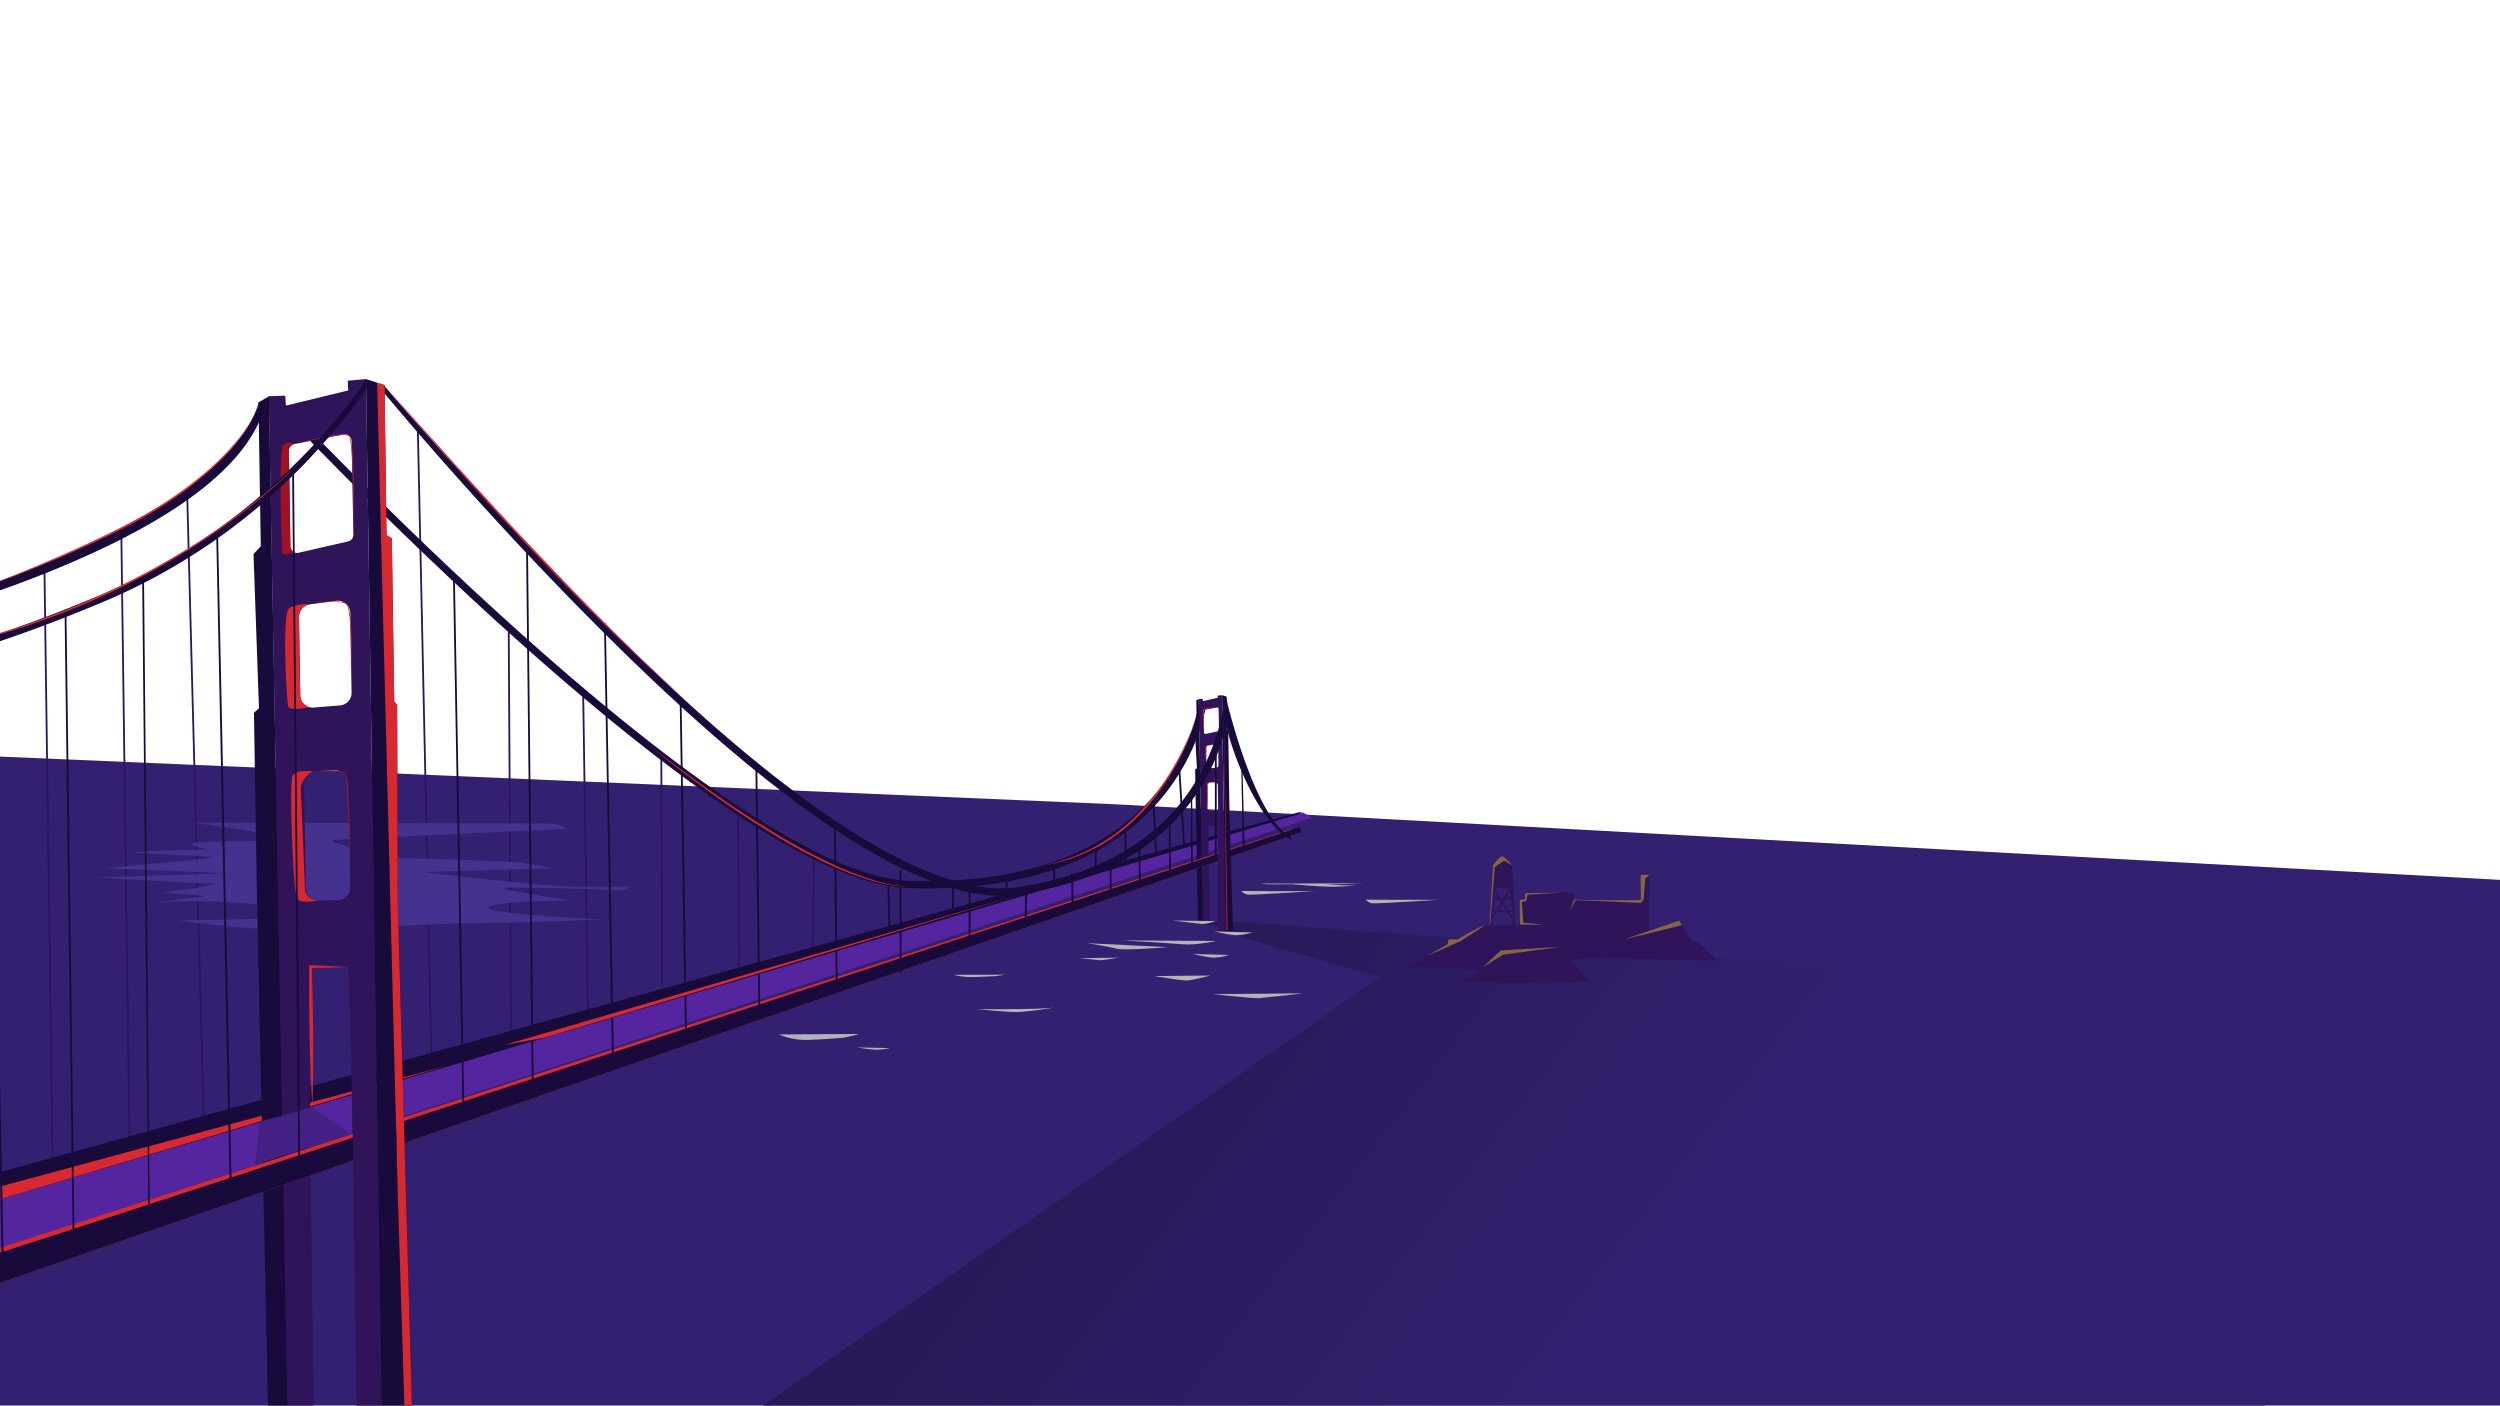 <svg id="Ñëîé_6" data-name="Ñëîé 6" xmlns="http://www.w3.org/2000/svg" xmlns:xlink="http://www.w3.org/1999/xlink" viewBox="0 0 1366 768"><defs><linearGradient id="linear-gradient" x2="1" gradientTransform="matrix(-441, -341, -341, 441, 862.1, 733.85)" gradientUnits="userSpaceOnUse"><stop offset="0" stop-color="#332070"/><stop offset="1" stop-color="#1f1343"/></linearGradient></defs><title>Layer4</title><polyline points="1366 768 1366 480.76 609.72 439.47 0 413.39 0 768 1366 768" style="fill:#332070"/><polyline points="672.25 503.5 661.29 503.88 654.66 504.53 667.83 506.83 665.52 508.3 754 534 416.9 768 1237.7 768 1093 534 672.25 503.5" style="fill:url(#linear-gradient)"/><path d="M938,524.9s-9.14-9.61-10-9.84a21.7,21.7,0,0,1-2.7-.47c-1.52-.47-6.8-11.6-7.85-11.6s-15.35,5.16-16.17,4.69.35-29.24-.06-29.53-4.1-.12-4.69,0,.35,13.24-.12,13.59-36.1.12-36.45-.18.06-3.11-.41-3.57-24.85,0-25.78,0-.47,3.28-.47,3.28-2.34.47-2.81.47,0,13.59,0,13.59l-2.54.07-1.61-32.49s-4.22-4.84-5.47-5-5.16,4.84-5.16,4.84l-1.85,33-3.07.06c-1.87,0-14.53,7.5-14.53,7.5h-4.22c-1.41,0-.47,2.34-1.41,2.81s-21.56,12.19-21.56,12.19,36.56.94,39.14,1.64-8.2,4.69-10.31,6.09,69.61.94,70.08,0-9.38-9.84-10.08-11.49S938,524.9,938,524.9ZM826.39,500.84l-1.48-2.34,1.35.06C826.33,499.8,826.38,500.67,826.39,500.84Zm-.19-3.25-1.89,0-2.9-4.6,1-1.54,3.33-.05C825.93,493.46,826.09,495.77,826.2,497.59Zm-5.35-3.78,2.33,3.7-4.64-.14Zm-.39-2.38h.83l-.42.65Zm5.21-1-2.63,0,2.24-3.44C825.41,487.88,825.54,489.08,825.67,490.41Zm-.84-4.85.12.11-3,4.79-2,0L817,485.56C817.35,484.94,824,485.56,824.83,485.56Zm-8.07,1.75,2,3.2-2.34,0C816.55,489.29,816.67,488.18,816.76,487.32Zm-.42,4.18,3,0,.94,1.49-2.86,4.4-1.61,0C816,495.35,816.18,493.31,816.35,491.5Zm-.6,6.73,1.09,0-1.26,1.94Zm-.32,3.87,2.51-3.8,5.84.17,2.57,4.09,0,2.88-10.79.27A21.79,21.79,0,0,1,815.43,502.09Z" style="fill:#30145a"/><rect x="26.04" y="310.25" width="1" height="325.51" transform="translate(-6.54 0.41) rotate(-0.79)" style="fill:#2e1360"/><rect x="68.04" y="292.25" width="1" height="336.01" transform="translate(-6.16 0.96) rotate(-0.77)" style="fill:#2e1360"/><rect x="106.29" y="269.71" width="1" height="340.6" transform="translate(-11.59 2.98) rotate(-1.51)" style="fill:#2e1360"/><rect x="231.53" y="233.73" width="1" height="346.56" transform="translate(-8.75 5.12) rotate(-1.24)" style="fill:#2e1360"/><rect x="278.14" y="345" width="1" height="218.75" transform="translate(-2.65 1.63) rotate(-0.33)" style="fill:#2e1360"/><rect x="319.47" y="378.32" width="1" height="174.94" transform="translate(-6.91 4.82) rotate(-0.85)" style="fill:#2e1360"/><rect x="361.05" y="413" width="1" height="126.75" transform="translate(-1.65 1.26) rotate(-0.2)" style="fill:#2e1360"/><rect x="403.05" y="443" width="1" height="86.25" transform="translate(-2.46 2.05) rotate(-0.29)" style="fill:#2e1360"/><rect x="417.59" y="491.38" width="53.75" height="1" transform="translate(-50.87 932.49) rotate(-89.55)" style="fill:#2e1360"/><rect x="485.17" y="482.33" width="1" height="25.34" transform="translate(-12.85 12.94) rotate(-1.51)" style="fill:#180a3a"/><rect x="520.17" y="483" width="1" height="14" style="fill:#180a3a"/><rect x="549.5" y="478.33" width="1" height="12" style="fill:#180a3a"/><rect x="575.5" y="471" width="1" height="12" style="fill:#180a3a"/><path d="M105.31,449.46s186,.5,194,.5,9.5,3,9.5,3-121,5.5-126.5,6,15.5,6,21,6a29.48,29.48,0,0,1,8.5,1s-8.5,2.5-4.5,2.5,71,2,78,3,18.5,3,18.5,3l-73,2s66,8,85,8h29.5l-4.5,2s-68.5-2.5-65.5-1,36.5,6.5,36.5,6.5-45,.5-45,4,62,6.5,62,6.5-52,2-72,2-73.5,4-95.5,4-66-5.5-63-5.5,111.5-2.5,118.5-2.5-35.5-3-78-6.5-61,0-61,0,30.17-3.83,33.83-4.17-22.83-2-22.83-2S99.48,486,101.48,486s21-3.33,13.67-3.33-62.83-3.17-62.83-3.17,69.17-2.33,71.33-2.33-66-2.83-66-2.83,56-5,58.17-5.83-39.33-2-42.5-2.67,38.17-1.67,40.33-1.67-20.5-3.5-.5-4.17S155,460,154,458,105.31,449.46,105.31,449.46Z" style="fill:#44328e"/><rect x="598.17" y="461.67" width="1" height="15" style="fill:#180a3a"/><rect x="614.52" y="451.42" width="1" height="19.59" transform="translate(-14.33 19.75) rotate(-1.82)" style="fill:#180a3a"/><rect x="630.5" y="437.32" width="1" height="28.7" transform="translate(-20.3 29.8) rotate(-2.66)" style="fill:#180a3a"/><rect x="645.17" y="419.29" width="1" height="42.42" transform="translate(-26.41 41.46) rotate(-3.6)" style="fill:#180a3a"/><path d="M506.63,485.44q-5.14,0-10.41-.18c-42.64-1.46-114.1-46.69-212.41-134.44-73-65.18-134.43-130.79-135-131.44l2.92-2.73c.61.65,61.9,66.14,134.8,131.21,96.21,85.87,168.78,132,209.87,133.4,60.38,2.07,107-14.28,134.79-47.28,21-24.92,24.09-50.85,24.12-51.1l4,.44c-.12,1.1-3.19,27.22-24.89,53.07-12.73,15.16-29.24,27-49.09,35.23C563.09,480.8,536.67,485.44,506.63,485.44Z" style="fill:#180a3a"/><polygon points="712.18 444.08 0 653.86 0 682.38 716.83 446.83 712.18 444.08" style="fill:#54259e"/><path d="M709.73,443.78S160.05,596.36,0,640.45v14.84L712.18,444.08Z" style="fill:#180a3a"/><polygon points="0 648.34 0 655.27 245 582 0 648.34" style="fill:#d82930"/><path d="M190,208l.23,5.34-34,8.28-.38-5.44-9,.3L157,768h14.43c-.41-27.79-3.45-239.82-1.83-239.84s18.78-.3,20.52.28c1.47.49,3.92,183,4.65,239.57h13.7L200,207.12Zm-5.47,283.85-10.4.17a7.14,7.14,0,0,1-7.05-7.21l-.91-56.16a7.14,7.14,0,0,1,6.82-7.44l10.4-.17a7.14,7.14,0,0,1,7.05,7.21l.91,56.16A7.14,7.14,0,0,1,184.55,491.89ZM186,385.42l-14.8,1.21a6.77,6.77,0,0,1-7.12-6.85l-.69-42.51a6.85,6.85,0,0,1,5.75-7l14.79-2a6.75,6.75,0,0,1,7.46,6.81l.7,43.31A6.83,6.83,0,0,1,186,385.42Zm4.3-89.62L163,302.06a3.61,3.61,0,0,1-4.31-3.6l-.84-52.08a3.69,3.69,0,0,1,2.9-3.74l27.13-5.28a3.61,3.61,0,0,1,4.2,3.61l1,51.1A3.7,3.7,0,0,1,190.27,295.8Z" style="fill:#30145a"/><polygon points="217 385.13 215.38 383.25 214.1 294.2 211.18 292.42 210.14 210.46 199.97 207.12 208.5 768 225.04 768 217.31 492.58 217 385.13" style="fill:#180a3a"/><polygon points="141.22 219.87 142.49 298.41 138.52 302.75 141.5 387 138.76 389.45 140.41 490.77 146.44 768 157.03 768 146.95 216.52 141.22 219.87" style="fill:#180a3a"/><path d="M665.34,380.06l.05,1.19-8.14,1.85-.09-1.21L655,382l2.27,123.21,4-1.29s-1.34-52.57-.92-52.57,4.5-.07,4.91.06.23,56.93.23,56.93l4.17.88-2-129.33Zm.25,61.52a1.65,1.65,0,0,1-1.63,1.66l-2.49,0a1.65,1.65,0,0,1-1.69-1.6l-.2-12.5a1.64,1.64,0,0,1,1.63-1.66l2.49,0a1.65,1.65,0,0,1,1.69,1.6Zm.19-23.61a1.56,1.56,0,0,1-1.46,1.57l-3.54.27a1.57,1.57,0,0,1-1.7-1.52l-.15-9.46a1.56,1.56,0,0,1,1.38-1.57l3.54-.45a1.57,1.57,0,0,1,1.78,1.51Zm-.41-18.37-6.53,1.4a.85.85,0,0,1-1-.8l-.19-11.59a.84.84,0,0,1,.69-.83l6.5-1.18a.84.84,0,0,1,1,.8l.22,11.37A.84.84,0,0,1,665.38,399.59Z" style="fill:#30145a"/><polygon points="667.73 379.85 670.16 380.59 670.39 398.83 671.09 399.23 671.8 443.38 673.68 508.3 669.68 509.18 667.73 379.85" style="fill:#180a3a"/><polygon points="655.03 381.96 653.66 382.7 653.94 400.18 652.99 401.15 653.98 419.75 653.02 420.44 653.39 443 654.66 504.53 657.3 505.17 655.03 381.96" style="fill:#180a3a"/><path d="M144.13,223.75l-2.63-3.91C128.27,262.46,56.36,296.65,0,317.41v5.16c9.2-3.26,18.82-6.87,28.52-10.83C95.59,284.42,134.49,254.81,144.13,223.75Z" style="fill:#180a3a"/><path d="M705.25,453.13S118.51,644.05,0,681.8V701L710.85,454.8Z" style="fill:#d82930"/><path d="M710.4,451.79C637.1,475.88,89.07,656,0,684.46V701L710.85,454.8Z" style="fill:#180a3a"/><polygon points="141.9 612.95 170.62 604.86 191 619.38 139.5 636.42 141.9 612.95" style="fill:#422084"/><path d="M546.94,489.45c-24.37,0-55.42-12.53-92.5-37.36-33.34-22.32-71.7-54.62-114-96-72-70.37-129.85-140.55-130.44-141.28l-.17-4.17c.59.73,61.62,72.4,133.43,142.61,94.67,92.56,168.11,138,212.4,131.56,56-8.21,83.48-35.09,96.66-56.2,14.25-22.81,16.34-43.76,16.35-44l1.25-4,.75,3.67c.12.66,15.27,63.34,34.67,73l.17,1.67c-16.12-8-31.19-43.07-35.55-62.84a111,111,0,0,1-14.23,34.6c-13.63,21.82-42,49.6-99.47,58A64,64,0,0,1,546.94,489.45Z" style="fill:#180a3a"/><polygon points="2.25 699.63 0 589.21 0 643.65 1.13 699.88 2.25 699.63" style="fill:#180a3a"/><rect x="37.57" y="333.21" width="1" height="353.08" transform="translate(-6.59 0.54) rotate(-0.74)" style="fill:#180a3a"/><polygon points="81.13 672.63 77.69 316.23 78.69 316.22 81.94 672.06 81.13 672.63" style="fill:#180a3a"/><polygon points="125.63 656.25 118.17 293.01 119.17 292.99 126.75 656 125.63 656.25" style="fill:#180a3a"/><rect x="250.13" y="314.31" width="1" height="296.14" transform="translate(-8.18 4.53) rotate(-1.02)" style="fill:#180a3a"/><rect x="289.05" y="297.23" width="1" height="301.29" transform="translate(-4.75 3.1) rotate(-0.61)" style="fill:#180a3a"/><rect x="332.25" y="340.62" width="1" height="242.7" transform="translate(-8.48 6.23) rotate(-1.06)" style="fill:#180a3a"/><rect x="372.93" y="381.8" width="1" height="188.58" transform="translate(-7.64 6.09) rotate(-0.92)" style="fill:#180a3a"/><rect x="413.56" y="417.41" width="1" height="138.37" transform="translate(-5.88 5.07) rotate(-0.7)" style="fill:#180a3a"/><rect x="456.19" y="450.2" width="1" height="92.48" transform="translate(-5.76 5.36) rotate(-0.67)" style="fill:#180a3a"/><rect x="494.04" y="472.81" width="1" height="56.28" transform="matrix(1, 0, 0, 1, -2.5, 2.48)" style="fill:#180a3a"/><rect x="529.26" y="485.21" width="1" height="31.32" style="fill:#180a3a"/><rect x="550.9" y="494.75" width="19.27" height="1" transform="translate(50.15 1042.04) rotate(-88.43)" style="fill:#180a3a"/><rect x="583.51" y="479.38" width="1" height="18.97" transform="matrix(1, -0.02, 0.02, 1, -7.84, 9.52)" style="fill:#180a3a"/><rect x="606.31" y="469.95" width="1" height="19.39" transform="translate(-4.29 5.47) rotate(-0.52)" style="fill:#180a3a"/><rect x="622.17" y="460.9" width="1" height="23.85" transform="translate(-7.57 10.14) rotate(-0.93)" style="fill:#180a3a"/><polygon points="638.88 479.61 638.67 446.33 639.47 445.56 639.88 479.6 638.88 479.61" style="fill:#180a3a"/><polygon points="650.79 474.39 650.67 431.67 651.36 430.31 651.79 474.38 650.79 474.39" style="fill:#180a3a"/><rect x="663.81" y="407.08" width="1" height="62.92" style="fill:#180a3a"/><polygon points="679.11 465.57 678.15 414.81 678.81 416.56 680.11 465.55 679.11 465.57" style="fill:#180a3a"/><path d="M158.68,298.46l-.84-52.08a3.69,3.69,0,0,1,2.9-3.74l.49-.1c-1.69-.6-4.89-1.36-6.56.79-2.33,3-1,55-.33,58.67.28,1.55,3.13,1,6.31-.25A3.77,3.77,0,0,1,158.68,298.46Z" style="fill:#a31022"/><polygon points="217 385.13 215.38 383.25 214.1 294.2 211.18 292.42 210.14 210.46 206.05 209.12 217.33 651.67 220.97 768 225.04 768 217.31 492.58 217 385.13" style="fill:#d82930"/><path d="M173.86,492c-3.7-.1-7.13-2.44-7.19-6.38l-2.33-55c-.05-3.3,3.82-8.11,6.65-9.07-3.72-.66-10-.42-11.24,2.4-1.75,4,.33,59.67,2.25,66.33C162.76,493,167.93,493.24,173.86,492Z" style="fill:#d82930"/><path d="M169.05,386.44a6.92,6.92,0,0,1-5-6.66l-.69-42.51a6.85,6.85,0,0,1,5.75-7h.11c-3.06-.57-8.75.48-11.21,2-4,2.5-1.5,50-.5,53.75C158,388,163.84,387.42,169.05,386.44Z" style="fill:#d82930"/><rect x="161.33" y="258.27" width="1" height="384.73" transform="translate(-3.99 1.45) rotate(-0.51)" style="fill:#180a3a"/><path d="M171,421.6c2.62-.21,5.25-.36,7.88-.42a42.75,42.75,0,0,1,7.91.42,3.78,3.78,0,0,1,1.9.8,5.48,5.48,0,0,1,.62,2c.23,1.31.38,2.62.51,3.93.26,2.62.44,5.25.6,7.88q.42,7.89.62,15.78t.21,15.79l-.6-15.77c-.21-5.26-.42-10.51-.74-15.76-.15-2.62-.31-5.25-.55-7.86-.12-1.31-.27-2.61-.48-3.9a5.88,5.88,0,0,0-.51-1.78,3.53,3.53,0,0,0-1.67-.71,43,43,0,0,0-7.82-.55Q174.93,421.4,171,421.6Z" style="fill:#ab1624"/><path d="M170,330a66.67,66.67,0,0,1,14.13-1.41,15.38,15.38,0,0,1,3.56.49,5.3,5.3,0,0,1,1.67.78,2.53,2.53,0,0,1,.64.72,5.73,5.73,0,0,1,.37.85,33.26,33.26,0,0,1,1.2,7c.38,4.73.49,9.47.5,14.21s-.11,9.47-.32,14.2q0-7.1-.06-14.2c-.09-4.73-.2-9.46-.61-14.17a33,33,0,0,0-1.13-6.93,2.64,2.64,0,0,0-.86-1.37,4.88,4.88,0,0,0-1.53-.71,16.41,16.41,0,0,0-3.46-.52,51,51,0,0,0-7.07.19Q173.51,329.44,170,330Z" style="fill:#d82930"/><path d="M162.75,242.25a164.17,164.17,0,0,1,19.31-4.37,45.38,45.38,0,0,1,4.94-.5,13.38,13.38,0,0,1,2.51.11,3.67,3.67,0,0,1,1.24.4,1.13,1.13,0,0,1,.48.55,4.29,4.29,0,0,1,.23.61,30.4,30.4,0,0,1,.82,4.92q.26,2.47.41,4.94c.37,6.6.5,13.2.59,19.8l.07,9.9-.1,9.9L193,268.71c-.14-6.6-.33-13.19-.76-19.77-.11-1.64-.21-3.29-.38-4.93a30,30,0,0,0-.76-4.84c-.12-.37-.25-.8-.52-.92a3.3,3.3,0,0,0-1.1-.36,13,13,0,0,0-2.43-.13,45,45,0,0,0-4.91.46c-3.26.46-6.5,1.1-9.72,1.8S165.95,241.44,162.75,242.25Z" style="fill:#d82930"/><path d="M190.15,528.43c-3.42.14-6.85.19-10.27.28-1.71,0-3.42.07-5.13.09l-5.13.06.71-.71q.33,9.59.51,19.17l.16,9.59.09,9.59q0,9.59,0,19.18c-.08,6.39-.2,12.79-.43,19.19-.4-6.39-.69-12.78-.93-19.17s-.4-12.78-.53-19.17l-.16-9.59-.09-9.59q-.06-9.59,0-19.18v-.74l.71,0,5.13.2c1.71.07,3.42.14,5.13.23C183.31,528.06,186.73,528.2,190.15,528.43Z" style="fill:#d82930"/><polygon points="297.33 567 558.67 488.33 275.5 571 297.33 567" style="fill:#d82930"/><polygon points="206.13 610.69 206.46 629.75 216.67 626.92 216.17 608.42 206.13 610.69" style="fill:#180a3a"/><polygon points="192.56 612.19 192.89 634.24 206.44 629.65 206.21 610.88 192.56 612.19" style="fill:#30145a"/><path d="M664.82,386.58c-1.63.25-3.27.48-4.88.78l-1.19.26a3.18,3.18,0,0,0-1,.38,2.74,2.74,0,0,0,0,.45c0,.2,0,.4,0,.61,0,.41,0,.82,0,1.23,0,3.29.19,6.59.15,9.89-.19-1.64-.32-3.29-.44-4.93s-.17-3.3-.22-5c0-.41,0-.83,0-1.24,0-.21,0-.42,0-.63a1.35,1.35,0,0,1,.19-.74,3.13,3.13,0,0,1,1.26-.49c.41-.1.82-.16,1.23-.22A44.2,44.2,0,0,1,664.82,386.58Z" style="fill:#d82930"/><path d="M662.58,407c-.51,0-1,.09-1.52.18a5.33,5.33,0,0,0-1.43.36,1,1,0,0,0-.26.18.34.34,0,0,0-.11.23,5.57,5.57,0,0,0-.06.72c0,.5,0,1,0,1.52,0,2,0,4.09-.17,6.14-.14-1-.21-2-.26-3.07s-.08-2-.07-3.08c0-.51,0-1,.06-1.55a5.72,5.72,0,0,1,.11-.8.74.74,0,0,1,.25-.43,1.37,1.37,0,0,1,.39-.22A7.61,7.61,0,0,1,662.58,407Z" style="fill:#d82930"/><path d="M663.33,427.5a17.63,17.63,0,0,0-2.11.28,3.93,3.93,0,0,0-1,.3c-.15.08-.24.16-.27.27a4.37,4.37,0,0,0,0,.5c0,1.41,0,2.84,0,4.27,0,2.85,0,5.71-.16,8.56-.13-1.43-.19-2.85-.25-4.28s-.06-2.85-.09-4.28,0-2.85.12-4.29a4,4,0,0,1,.08-.57.76.76,0,0,1,.46-.45,4,4,0,0,1,1.08-.25A13.11,13.11,0,0,1,663.33,427.5Z" style="fill:#d82930"/><polygon points="665.56 466 665.58 470.5 669.1 469.31 669.02 464.85 665.56 466" style="fill:#30145a"/><polygon points="672.4 463.77 672.52 468.13 669.1 469.31 669.02 464.85 672.4 463.77" style="fill:#180a3a"/><polygon points="668.5 381.5 670.75 508.25 670.25 508.25 668.5 381.5" style="fill:#d82930"/><path d="M210.14,210.46q9.81,11.27,19.79,22.39t20,22.23c13.39,14.75,26.82,29.45,40.52,43.91S317.87,327.84,332,341.9c3.48,3.56,7.09,7,10.63,10.49l5.34,5.22,5.42,5.13,5.42,5.14c1.81,1.71,3.6,3.44,5.46,5.09l11.08,10-11.24-9.84c-1.89-1.62-3.71-3.32-5.55-5L353,363.1,347.57,358l-5.39-5.18c-3.57-3.47-7.22-6.86-10.74-10.39l-10.6-10.53-10.46-10.67c-3.5-3.55-6.94-7.14-10.38-10.75s-6.91-7.17-10.31-10.82q-20.47-21.77-40.36-44.08l-9.91-11.18-9.85-11.24Q219.78,221.88,210.14,210.46Z" style="fill:#d82930"/><path d="M654,390.5a132.75,132.75,0,0,1-20.38,41.79,113.58,113.58,0,0,1-10,12A102.19,102.19,0,0,1,612,454.68a90.45,90.45,0,0,1-13.09,8.48A92.83,92.83,0,0,1,569.5,473a104.68,104.68,0,0,0,14.95-4.14c2.46-.79,4.81-1.89,7.2-2.87,1.17-.54,2.32-1.13,3.48-1.69l1.74-.86,1.68-1a101.09,101.09,0,0,0,24.35-18.91,127.11,127.11,0,0,0,18.48-24.77,145.87,145.87,0,0,0,7.07-13.8A123.17,123.17,0,0,0,654,390.5Z" style="fill:#d82930"/><path d="M354,406.5c5.39,4.33,10.88,8.53,16.43,12.66s11.11,8.22,16.76,12.21c11.29,8,22.75,15.7,34.59,22.83,5.89,3.61,11.86,7.08,17.95,10.34s12.26,6.36,18.57,9.16A162.37,162.37,0,0,0,477.65,481,76.53,76.53,0,0,0,498,484.5a76.77,76.77,0,0,1-20.49-3,161.78,161.78,0,0,1-19.54-7c-6.38-2.69-12.58-5.81-18.69-9.06s-12.12-6.7-18-10.29-11.73-7.35-17.48-11.2-11.45-7.78-17-11.86-11.14-8.21-16.6-12.45S359.29,411,354,406.5Z" style="fill:#d82930"/><path d="M164.28,255.56c23-23.54,35.94-43.2,36-43.39l-.33-4.5c-.43.74-49.34,77.35-145,117.44-21.71,9.1-39.86,15.89-55,21v4.25c15.45-5.17,34.1-12.14,56.51-21.52A331,331,0,0,0,164.28,255.56Z" style="fill:#180a3a"/><path d="M117.14,291.21c9.14-6.25,18-12.89,26.52-20a230.51,230.51,0,0,0,24-22.9,230.4,230.4,0,0,1-24.31,22.54q-12.83,10.51-26.59,19.8a422.75,422.75,0,0,1-57.68,32.6A439.23,439.23,0,0,1,0,345.85v.72a430.17,430.17,0,0,0,59.51-22.41A423.9,423.9,0,0,0,117.14,291.21Z" style="fill:#d82930"/><path d="M33.34,304.44c7.14-3,14.2-6.24,21.22-9.54s14-6.69,20.8-10.44,13.44-7.79,19.86-12.17A178,178,0,0,0,113.61,258c2.92-2.57,5.71-5.27,8.41-8.06s5.29-5.69,7.71-8.73a98.1,98.1,0,0,0,6.72-9.5,56.47,56.47,0,0,0,5.21-10.38,56.33,56.33,0,0,1-5.41,10.25,97.75,97.75,0,0,1-6.89,9.33,139.14,139.14,0,0,1-16.25,16.53A215.49,215.49,0,0,1,74.89,283.6c-6.79,3.71-13.73,7.15-20.73,10.47s-14,6.53-21.14,9.64-14.22,6.15-21.4,9.07Q5.83,315.17,0,317.48v.25q5.92-2.19,11.81-4.48Q22.63,309,33.34,304.44Z" style="fill:#d82930"/><path d="M798,514.25l13.06-8.45h-.22c-1.87,0-14.53,7.5-14.53,7.5h-4.22c-1.41,0-.47,2.34-1.41,2.81-.47.23-5.8,3.25-11,6.22Z" style="fill:#846640"/><path d="M813.92,505.74l.29.09,2.54-32,5.08-3.62,4.53,2.66c-.32-.37-4.24-4.81-5.44-5s-5.16,4.84-5.16,4.84Z" style="fill:#846640"/><path d="M844,505.33l-11.67-1.17L831.5,493l2.5-.83.67-3.33,18.18-1.05c-7.43,0-18.41.21-19,.21-.94,0-.47,3.28-.47,3.28s-2.34.47-2.81.47,0,13.59,0,13.59l.63-.16Z" style="fill:#846640"/><path d="M852.83,517.33c-.5,0-32.83,2-32.83,2l-10,9.33,11.17-7Z" style="fill:#846640"/><path d="M860.83,491.83l35.67,1.5,1.5-1.67L899,480l2.24-1.87c-.47-.28-4.09-.11-4.67,0s.35,13.24-.12,13.59-36.1.12-36.45-.18l-2,5.77Z" style="fill:#846640"/><polygon points="917.49 502.99 919 505.5 887.5 513.25 917.49 502.99" style="fill:#846640"/><path d="M651.92,521.24s7.79,2,11.54,2a30.34,30.34,0,0,0,8.08-1.44Z" style="fill:#b3b3b3"/><path d="M589.87,523.55c6.64.58,10.68,1.15,11.54,1.15s9.81-1.44,9.81-1.44Z" style="fill:#b3b3b3"/><path d="M706.7,482.75l39-.12s-17.67.66-20.15.66,11.1.7,14.6.45-5.84.94-13.73.74-20.88-1.35-20.88-1.35-6,.08-10.22.08a35.43,35.43,0,0,1-6.42-.45Z" style="fill:#b3b3b3"/><path d="M594.14,515.37s11.56,1.83,16.13,3S638,517.5,638,517.5Z" style="fill:#b3b3b3"/><path d="M630.66,533.32l30.73-.3s-10,2.74-13.08,2.74S630.66,533.32,630.66,533.32Z" style="fill:#b3b3b3"/><path d="M662.71,543.18s46.25-.41,48.38-.41-19.78,2.34-23.12,2.61S662.71,543.18,662.71,543.18Z" style="fill:#b3b3b3"/><path d="M746.24,491.58c2.41,0,38,.2,40.93,0s-33.46,2.17-36.59,2A5.64,5.64,0,0,1,746.24,491.58Z" style="fill:#b3b3b3"/><path d="M678.23,486.84c2.41,0,38,.2,40.93,0s-33.46,2.17-36.59,2A5.64,5.64,0,0,1,678.23,486.84Z" style="fill:#b3b3b3"/><path d="M613,513.84s26.17,1.52,33.47,2.13,18-1.83,18-1.83Z" style="fill:#b3b3b3"/><path d="M640.42,503s12,1.28,15.35,1.79,8.23-1.53,8.23-1.53Z" style="fill:#b3b3b3"/><path d="M468.29,572.3a86.63,86.63,0,0,0,10.6,1.28,39.06,39.06,0,0,0,7.42-.92Z" style="fill:#b3b3b3"/><path d="M663.53,508.91S671.74,511,675.7,511a32,32,0,0,0,8.52-1.52Z" style="fill:#b3b3b3"/><path d="M521.18,532.65a36.8,36.8,0,0,0,8.89,1.21c4.64,0,13.72-.5,13.72-.5s6-.8,4.83-.8Z" style="fill:#b3b3b3"/><path d="M425.58,565.22a38.69,38.69,0,0,0,14,3c7.3,0,21.6-1.25,21.6-1.25s9.43-2,7.61-2S425.58,565.22,425.58,565.22Z" style="fill:#b3b3b3"/><path d="M534,551.46s28.5,0,35.07-.42l6.58-.42S561.41,553,555.5,553,534,551.46,534,551.46Z" style="fill:#b3b3b3"/></svg>